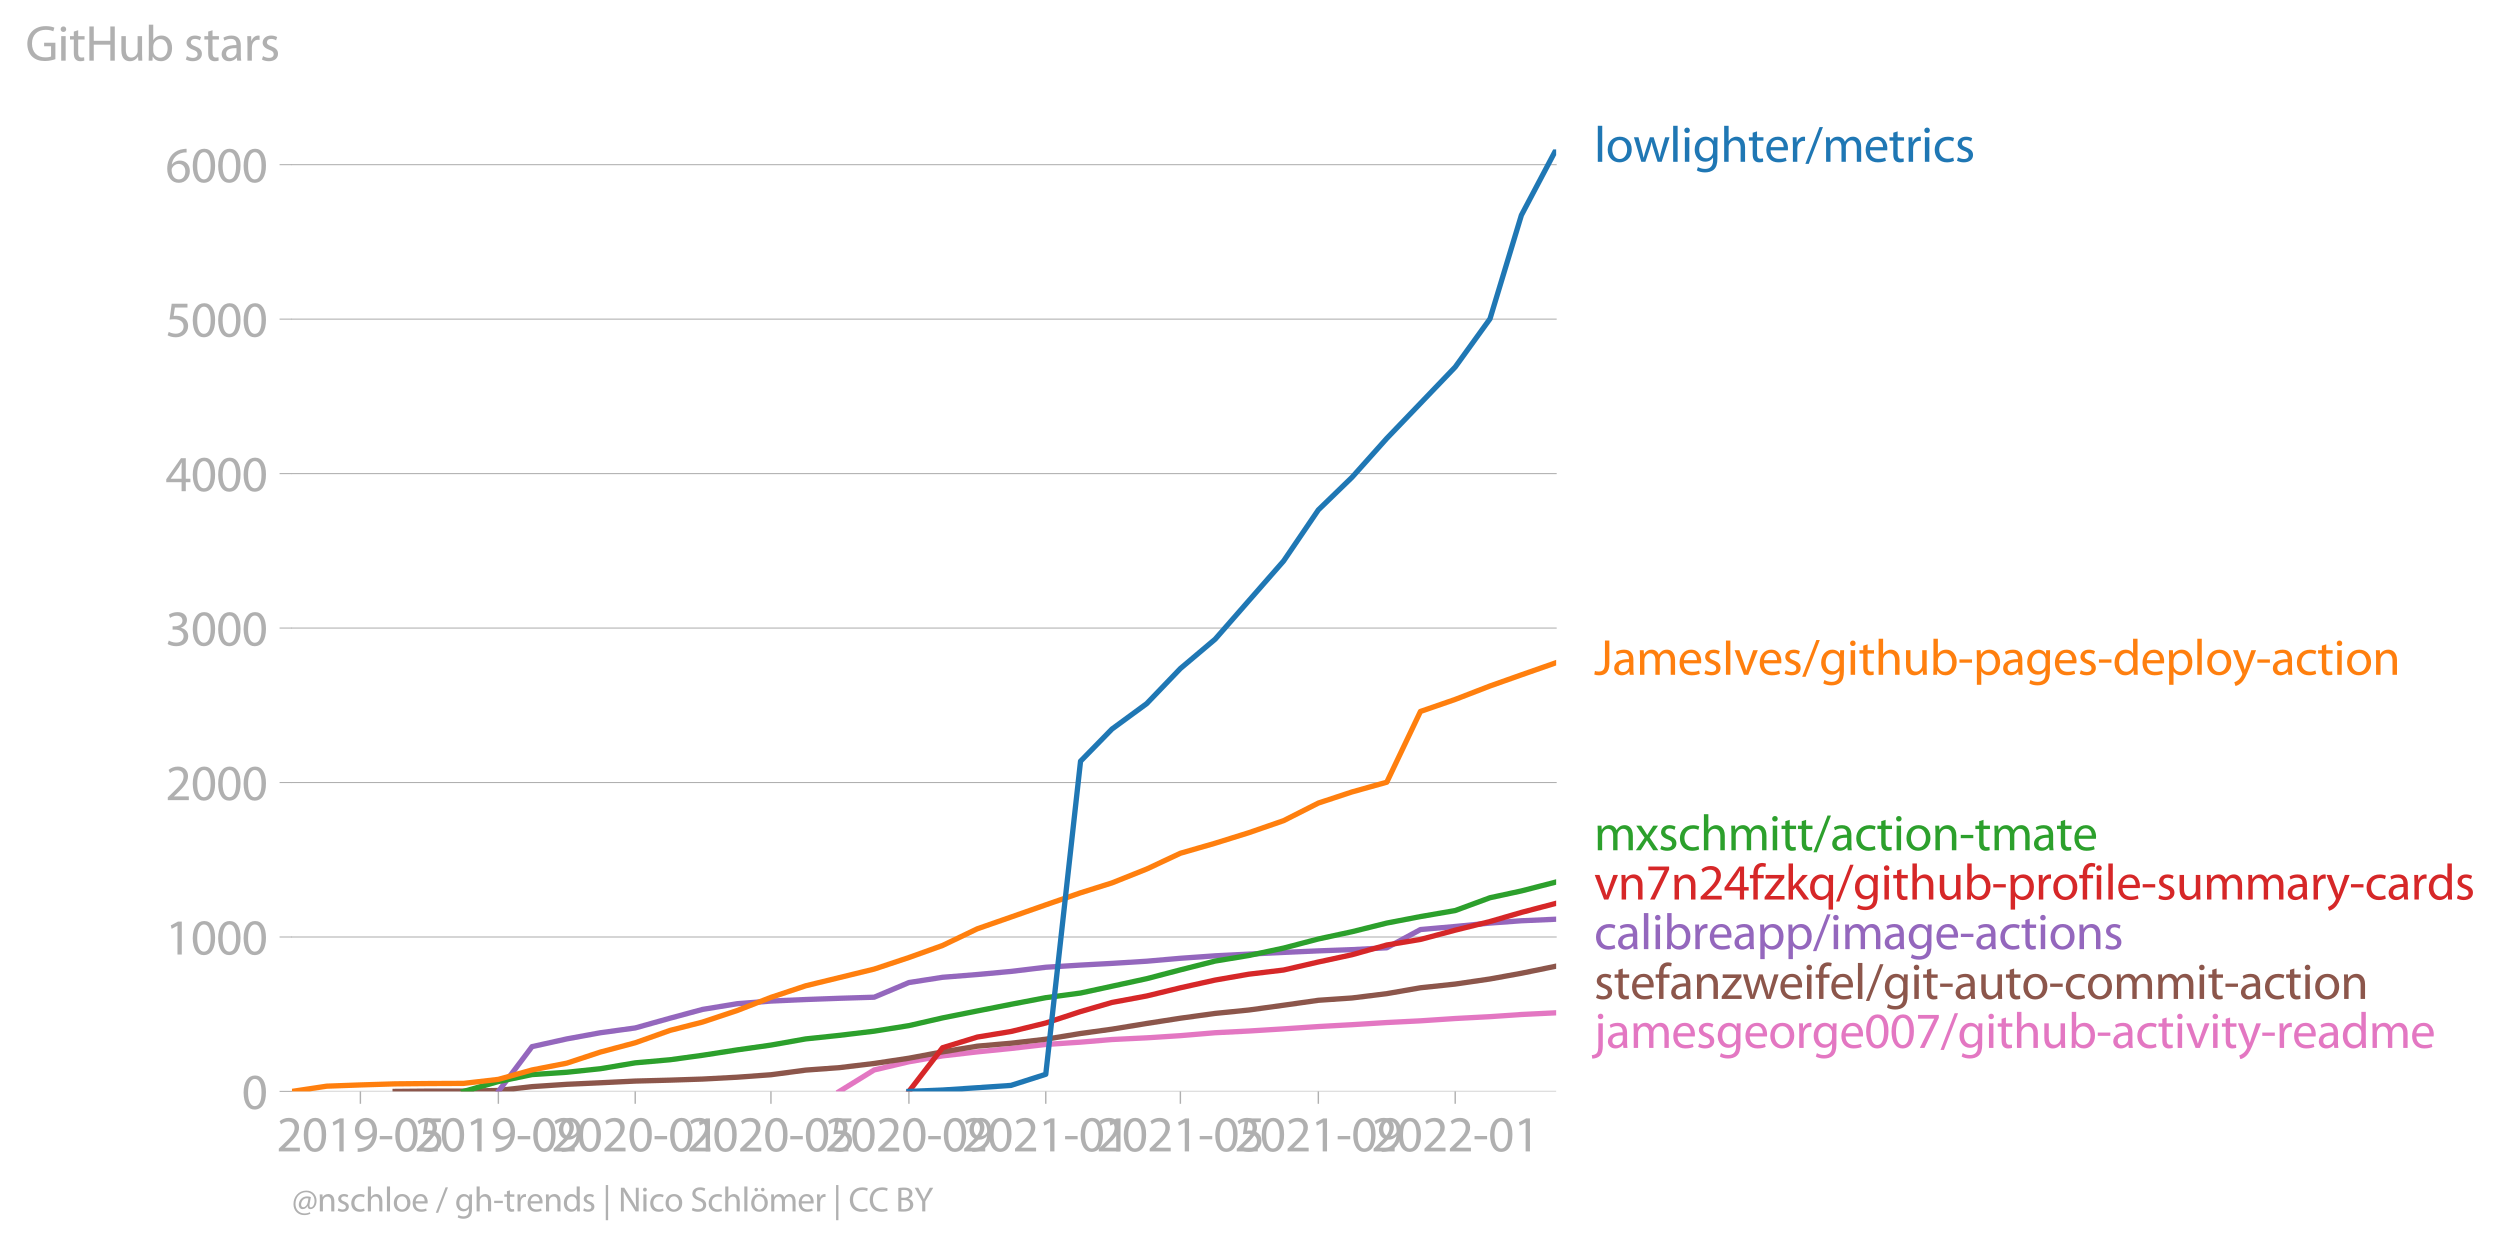 <svg xmlns:xlink="http://www.w3.org/1999/xlink" width="941.629" height="469.123" viewBox="0 0 706.222 351.842" xmlns="http://www.w3.org/2000/svg"><defs><style>*{stroke-linejoin:round;stroke-linecap:butt}</style></defs><g id="figure_1"><path d="M0 351.842h706.222V0H0v351.842z" style="fill:none" id="patch_1"/><g id="axes_1"><path d="M82.476 308.315h357.12V42.203H82.476v266.112z" style="fill:none" id="patch_2"/><g id="matplotlib.axis_1"><g id="xtick_1"><g id="line2d_1"><defs><path id="m80abba4806" d="M0 0v3.5" style="stroke:#b0b0b0;stroke-width:.4"/></defs><use xlink:href="#m80abba4806" x="101.806" y="308.315" style="fill:#b0b0b0;stroke:#b0b0b0;stroke-width:.4"/></g><g style="fill:#b0b0b0" transform="matrix(.14 0 0 -.14 78.112 325.255)" id="text_1"><defs><path id="MyriadPro-Regular-32" d="M2944 0v467H1075v13l333 307c877 845 1434 1466 1434 2234 0 595-378 1209-1274 1209-480 0-890-179-1178-422l180-397c192 160 505 352 883 352 621 0 825-390 825-813-6-627-486-1164-1548-2176L288 346V0h2656z" transform="scale(.016)"/><path id="MyriadPro-Regular-30" d="M1677 4230c-845 0-1447-768-1447-2163C243 691 794-70 1606-70c922 0 1447 780 1447 2195 0 1325-499 2105-1376 2105zm-32-435c582 0 845-672 845-1696 0-1062-276-1734-852-1734-512 0-844 614-844 1696 0 1133 358 1734 851 1734z" transform="scale(.016)"/><path id="MyriadPro-Regular-31" d="M1510 0h544v4160h-480l-908-486 108-429 724 390h12V0z" transform="scale(.016)"/><path id="MyriadPro-Regular-39" d="M614-64c135-6 314 0 519 32 448 51 889 243 1209 557 410 397 717 1037 717 1952 0 1062-525 1753-1376 1753S262 3539 262 2752c0-710 480-1274 1229-1274 416 0 749 167 979 448h20c-77-492-276-857-551-1107-237-224-544-358-870-403-192-19-333-32-455-19V-64zm1024 3866c589 0 852-544 852-1255 0-89-20-153-52-205-147-249-441-435-819-435-486 0-800 365-800 883 0 589 339 1012 813 1012h6z" transform="scale(.016)"/><path id="MyriadPro-Regular-2d" d="M192 1939v-416h1581v416H192z" transform="scale(.016)"/><path id="MyriadPro-Regular-35" d="M2771 4160H781L512 2163c154 19 339 45 576 45 832 0 1190-384 1197-922 0-556-455-902-986-902-377 0-717 128-889 230L269 186C467 58 851-70 1306-70c902 0 1548 608 1548 1420 0 525-268 884-595 1069-256 154-576 224-896 224-153 0-243-13-339-25l160 1068h1587v474z" transform="scale(.016)"/></defs><use xlink:href="#MyriadPro-Regular-32"/><use xlink:href="#MyriadPro-Regular-30" x="51.3"/><use xlink:href="#MyriadPro-Regular-31" x="102.6"/><use xlink:href="#MyriadPro-Regular-39" x="153.9"/><use xlink:href="#MyriadPro-Regular-2d" x="205.2"/><use xlink:href="#MyriadPro-Regular-30" x="235.9"/><use xlink:href="#MyriadPro-Regular-35" x="287.2"/></g></g><g id="xtick_2"><use xlink:href="#m80abba4806" x="140.782" y="308.315" style="fill:#b0b0b0;stroke:#b0b0b0;stroke-width:.4" id="line2d_2"/><g style="fill:#b0b0b0" transform="matrix(.14 0 0 -.14 117.088 325.255)" id="text_2"><use xlink:href="#MyriadPro-Regular-32"/><use xlink:href="#MyriadPro-Regular-30" x="51.3"/><use xlink:href="#MyriadPro-Regular-31" x="102.6"/><use xlink:href="#MyriadPro-Regular-39" x="153.9"/><use xlink:href="#MyriadPro-Regular-2d" x="205.2"/><use xlink:href="#MyriadPro-Regular-30" x="235.9"/><use xlink:href="#MyriadPro-Regular-39" x="287.2"/></g></g><g id="xtick_3"><use xlink:href="#m80abba4806" x="179.441" y="308.315" style="fill:#b0b0b0;stroke:#b0b0b0;stroke-width:.4" id="line2d_3"/><g style="fill:#b0b0b0" transform="matrix(.14 0 0 -.14 155.747 325.255)" id="text_3"><use xlink:href="#MyriadPro-Regular-32"/><use xlink:href="#MyriadPro-Regular-30" x="51.3"/><use xlink:href="#MyriadPro-Regular-32" x="102.6"/><use xlink:href="#MyriadPro-Regular-30" x="153.9"/><use xlink:href="#MyriadPro-Regular-2d" x="205.2"/><use xlink:href="#MyriadPro-Regular-30" x="235.9"/><use xlink:href="#MyriadPro-Regular-31" x="287.2"/></g></g><g id="xtick_4"><use xlink:href="#m80abba4806" x="217.783" y="308.315" style="fill:#b0b0b0;stroke:#b0b0b0;stroke-width:.4" id="line2d_4"/><g style="fill:#b0b0b0" transform="matrix(.14 0 0 -.14 194.089 325.255)" id="text_4"><use xlink:href="#MyriadPro-Regular-32"/><use xlink:href="#MyriadPro-Regular-30" x="51.3"/><use xlink:href="#MyriadPro-Regular-32" x="102.6"/><use xlink:href="#MyriadPro-Regular-30" x="153.9"/><use xlink:href="#MyriadPro-Regular-2d" x="205.2"/><use xlink:href="#MyriadPro-Regular-30" x="235.9"/><use xlink:href="#MyriadPro-Regular-35" x="287.2"/></g></g><g id="xtick_5"><use xlink:href="#m80abba4806" x="256.758" y="308.315" style="fill:#b0b0b0;stroke:#b0b0b0;stroke-width:.4" id="line2d_5"/><g style="fill:#b0b0b0" transform="matrix(.14 0 0 -.14 233.065 325.255)" id="text_5"><use xlink:href="#MyriadPro-Regular-32"/><use xlink:href="#MyriadPro-Regular-30" x="51.3"/><use xlink:href="#MyriadPro-Regular-32" x="102.6"/><use xlink:href="#MyriadPro-Regular-30" x="153.9"/><use xlink:href="#MyriadPro-Regular-2d" x="205.2"/><use xlink:href="#MyriadPro-Regular-30" x="235.9"/><use xlink:href="#MyriadPro-Regular-39" x="287.2"/></g></g><g id="xtick_6"><use xlink:href="#m80abba4806" x="295.417" y="308.315" style="fill:#b0b0b0;stroke:#b0b0b0;stroke-width:.4" id="line2d_6"/><g style="fill:#b0b0b0" transform="matrix(.14 0 0 -.14 271.723 325.255)" id="text_6"><use xlink:href="#MyriadPro-Regular-32"/><use xlink:href="#MyriadPro-Regular-30" x="51.3"/><use xlink:href="#MyriadPro-Regular-32" x="102.6"/><use xlink:href="#MyriadPro-Regular-31" x="153.9"/><use xlink:href="#MyriadPro-Regular-2d" x="205.2"/><use xlink:href="#MyriadPro-Regular-30" x="235.9"/><use xlink:href="#MyriadPro-Regular-31" x="287.2"/></g></g><g id="xtick_7"><use xlink:href="#m80abba4806" x="333.443" y="308.315" style="fill:#b0b0b0;stroke:#b0b0b0;stroke-width:.4" id="line2d_7"/><g style="fill:#b0b0b0" transform="matrix(.14 0 0 -.14 309.749 325.255)" id="text_7"><use xlink:href="#MyriadPro-Regular-32"/><use xlink:href="#MyriadPro-Regular-30" x="51.3"/><use xlink:href="#MyriadPro-Regular-32" x="102.6"/><use xlink:href="#MyriadPro-Regular-31" x="153.9"/><use xlink:href="#MyriadPro-Regular-2d" x="205.2"/><use xlink:href="#MyriadPro-Regular-30" x="235.9"/><use xlink:href="#MyriadPro-Regular-35" x="287.2"/></g></g><g id="xtick_8"><use xlink:href="#m80abba4806" x="372.418" y="308.315" style="fill:#b0b0b0;stroke:#b0b0b0;stroke-width:.4" id="line2d_8"/><g style="fill:#b0b0b0" transform="matrix(.14 0 0 -.14 348.724 325.255)" id="text_8"><use xlink:href="#MyriadPro-Regular-32"/><use xlink:href="#MyriadPro-Regular-30" x="51.3"/><use xlink:href="#MyriadPro-Regular-32" x="102.6"/><use xlink:href="#MyriadPro-Regular-31" x="153.9"/><use xlink:href="#MyriadPro-Regular-2d" x="205.2"/><use xlink:href="#MyriadPro-Regular-30" x="235.9"/><use xlink:href="#MyriadPro-Regular-39" x="287.2"/></g></g><g id="xtick_9"><use xlink:href="#m80abba4806" x="411.077" y="308.315" style="fill:#b0b0b0;stroke:#b0b0b0;stroke-width:.4" id="line2d_9"/><g style="fill:#b0b0b0" transform="matrix(.14 0 0 -.14 387.383 325.255)" id="text_9"><use xlink:href="#MyriadPro-Regular-32"/><use xlink:href="#MyriadPro-Regular-30" x="51.3"/><use xlink:href="#MyriadPro-Regular-32" x="102.6"/><use xlink:href="#MyriadPro-Regular-32" x="153.9"/><use xlink:href="#MyriadPro-Regular-2d" x="205.2"/><use xlink:href="#MyriadPro-Regular-30" x="235.9"/><use xlink:href="#MyriadPro-Regular-31" x="287.2"/></g></g></g><g id="matplotlib.axis_2"><g id="ytick_1"><path d="M82.476 308.315h357.12" clip-path="url(#pdb29dc4570)" style="fill:none;stroke:#b0b0b0;stroke-width:.3;stroke-linecap:square" id="line2d_10"/><g id="line2d_11"><defs><path id="m0cd2635583" d="M0 0h-3.5" style="stroke:#b0b0b0;stroke-width:.3"/></defs><use xlink:href="#m0cd2635583" x="82.476" y="308.315" style="fill:#b0b0b0;stroke:#b0b0b0;stroke-width:.3"/></g><use xlink:href="#MyriadPro-Regular-30" style="fill:#b0b0b0" transform="matrix(.14 0 0 -.14 68.295 313.285)" id="text_10"/></g><g id="ytick_2"><path d="M82.476 264.683h357.12" clip-path="url(#pdb29dc4570)" style="fill:none;stroke:#b0b0b0;stroke-width:.3;stroke-linecap:square" id="line2d_12"/><use xlink:href="#m0cd2635583" x="82.476" y="264.683" style="fill:#b0b0b0;stroke:#b0b0b0;stroke-width:.3" id="line2d_13"/><g style="fill:#b0b0b0" transform="matrix(.14 0 0 -.14 46.75 269.653)" id="text_11"><use xlink:href="#MyriadPro-Regular-31"/><use xlink:href="#MyriadPro-Regular-30" x="51.3"/><use xlink:href="#MyriadPro-Regular-30" x="102.6"/><use xlink:href="#MyriadPro-Regular-30" x="153.9"/></g></g><g id="ytick_3"><path d="M82.476 221.051h357.12" clip-path="url(#pdb29dc4570)" style="fill:none;stroke:#b0b0b0;stroke-width:.3;stroke-linecap:square" id="line2d_14"/><use xlink:href="#m0cd2635583" x="82.476" y="221.051" style="fill:#b0b0b0;stroke:#b0b0b0;stroke-width:.3" id="line2d_15"/><g style="fill:#b0b0b0" transform="matrix(.14 0 0 -.14 46.75 226.021)" id="text_12"><use xlink:href="#MyriadPro-Regular-32"/><use xlink:href="#MyriadPro-Regular-30" x="51.3"/><use xlink:href="#MyriadPro-Regular-30" x="102.6"/><use xlink:href="#MyriadPro-Regular-30" x="153.9"/></g></g><g id="ytick_4"><path d="M82.476 177.419h357.12" clip-path="url(#pdb29dc4570)" style="fill:none;stroke:#b0b0b0;stroke-width:.3;stroke-linecap:square" id="line2d_16"/><use xlink:href="#m0cd2635583" x="82.476" y="177.419" style="fill:#b0b0b0;stroke:#b0b0b0;stroke-width:.3" id="line2d_17"/><g style="fill:#b0b0b0" transform="matrix(.14 0 0 -.14 46.75 182.389)" id="text_13"><defs><path id="MyriadPro-Regular-33" d="M269 211C474 77 883-70 1350-70c999 0 1517 582 1517 1248 0 582-416 966-928 1068v13c512 186 768 551 768 979 0 506-371 992-1190 992-448 0-871-160-1088-320l147-409c179 128 499 275 832 275 518 0 730-294 730-627 0-493-519-704-928-704H896v-423h314c544 0 1068-249 1075-832 6-345-218-806-941-806-390 0-762 160-922 262L269 211z" transform="scale(.016)"/></defs><use xlink:href="#MyriadPro-Regular-33"/><use xlink:href="#MyriadPro-Regular-30" x="51.3"/><use xlink:href="#MyriadPro-Regular-30" x="102.6"/><use xlink:href="#MyriadPro-Regular-30" x="153.9"/></g></g><g id="ytick_5"><path d="M82.476 133.787h357.12" clip-path="url(#pdb29dc4570)" style="fill:none;stroke:#b0b0b0;stroke-width:.3;stroke-linecap:square" id="line2d_18"/><use xlink:href="#m0cd2635583" x="82.476" y="133.787" style="fill:#b0b0b0;stroke:#b0b0b0;stroke-width:.3" id="line2d_19"/><g style="fill:#b0b0b0" transform="matrix(.14 0 0 -.14 46.75 138.757)" id="text_14"><defs><path id="MyriadPro-Regular-34" d="M2560 0v1133h582v441h-582v2586h-608L96 1504v-371h1933V0h531zM666 1574v13l1017 1415c115 192 218 371 346 614h19c-13-218-19-435-19-653V1574H666z" transform="scale(.016)"/></defs><use xlink:href="#MyriadPro-Regular-34"/><use xlink:href="#MyriadPro-Regular-30" x="51.3"/><use xlink:href="#MyriadPro-Regular-30" x="102.6"/><use xlink:href="#MyriadPro-Regular-30" x="153.9"/></g></g><g id="ytick_6"><path d="M82.476 90.155h357.12" clip-path="url(#pdb29dc4570)" style="fill:none;stroke:#b0b0b0;stroke-width:.3;stroke-linecap:square" id="line2d_20"/><use xlink:href="#m0cd2635583" x="82.476" y="90.155" style="fill:#b0b0b0;stroke:#b0b0b0;stroke-width:.3" id="line2d_21"/><g style="fill:#b0b0b0" transform="matrix(.14 0 0 -.14 46.75 95.125)" id="text_15"><use xlink:href="#MyriadPro-Regular-35"/><use xlink:href="#MyriadPro-Regular-30" x="51.3"/><use xlink:href="#MyriadPro-Regular-30" x="102.6"/><use xlink:href="#MyriadPro-Regular-30" x="153.9"/></g></g><g id="ytick_7"><path d="M82.476 46.523h357.12" clip-path="url(#pdb29dc4570)" style="fill:none;stroke:#b0b0b0;stroke-width:.3;stroke-linecap:square" id="line2d_22"/><use xlink:href="#m0cd2635583" x="82.476" y="46.523" style="fill:#b0b0b0;stroke:#b0b0b0;stroke-width:.3" id="line2d_23"/><g style="fill:#b0b0b0" transform="matrix(.14 0 0 -.14 46.75 51.493)" id="text_16"><defs><path id="MyriadPro-Regular-36" d="M2662 4224c-102 0-243-6-409-32-525-64-986-275-1331-614-410-410-704-1056-704-1876C218 621 800-70 1690-70c864 0 1382 704 1382 1465 0 813-518 1344-1254 1344-461 0-807-217-1005-480h-19c96 685 563 1331 1446 1479 160 25 307 32 422 25v461zM1690 365c-589 0-903 505-916 1190 0 103 26 186 64 250 154 301 468 512 807 512 518 0 857-359 857-954s-326-998-806-998h-6z" transform="scale(.016)"/></defs><use xlink:href="#MyriadPro-Regular-36"/><use xlink:href="#MyriadPro-Regular-30" x="51.3"/><use xlink:href="#MyriadPro-Regular-30" x="102.6"/><use xlink:href="#MyriadPro-Regular-30" x="153.9"/></g></g><g style="fill:#b0b0b0" transform="matrix(.14 0 0 -.14 7.2 17.14)" id="text_17"><defs><path id="MyriadPro-Regular-47" d="M3770 2266H2349v-448h877V531c-128-64-378-115-743-115-1005 0-1664 646-1664 1741 0 1081 685 1734 1735 1734 435 0 723-83 953-185l135 454c-186 90-576 198-1076 198-1446 0-2329-940-2336-2227 0-672 231-1248 602-1606 422-403 960-570 1613-570 582 0 1075 147 1325 237v2074z" transform="scale(.016)"/><path id="MyriadPro-Regular-69" d="M1030 0v3098H467V0h563zM749 4320c-205 0-352-154-352-352 0-192 141-346 339-346 224 0 365 154 358 346 0 198-134 352-345 352z" transform="scale(.016)"/><path id="MyriadPro-Regular-74" d="M595 3667v-569H115v-429h480V979c0-365 58-640 218-806C947 19 1158-70 1421-70c217 0 390 38 499 83l-26 422c-83-25-172-38-326-38-314 0-422 217-422 601v1671h806v429h-806v742l-551-173z" transform="scale(.016)"/><path id="MyriadPro-Regular-48" d="M486 4314V0h557v2022h2087V0h563v4314h-563V2509H1043v1805H486z" transform="scale(.016)"/><path id="MyriadPro-Regular-75" d="M3059 3098h-563V1197c0-103-19-205-51-288-103-250-365-512-743-512-512 0-691 397-691 985v1716H448V1286C448 198 1030-70 1517-70c550 0 877 326 1024 576h13l32-506h499c-19 243-26 525-26 845v2253z" transform="scale(.016)"/><path id="MyriadPro-Regular-62" d="M467 800c0-275-13-589-25-800h486l26 512h19c230-410 589-582 1037-582 691 0 1388 550 1388 1657 7 941-537 1581-1305 1581-499 0-858-224-1056-570h-13v1946H467V800zm557 998c0 90 19 167 32 231 115 429 474 691 858 691 601 0 921-531 921-1152 0-710-352-1190-941-1190-409 0-736 268-844 659-13 64-26 134-26 205v556z" transform="scale(.016)"/><path id="MyriadPro-Regular-73" d="M250 147C467 19 781-70 1120-70c736 0 1158 390 1158 934 0 461-275 730-812 934-404 154-589 269-589 525 0 231 185 423 518 423 288 0 512-103 634-180l141 410c-173 102-448 192-762 192-666 0-1069-410-1069-909 0-371 263-678 819-877 416-153 576-300 576-569 0-256-192-461-601-461-282 0-576 115-743 224L250 147z" transform="scale(.016)"/><path id="MyriadPro-Regular-61" d="M2643 1901c0 621-230 1267-1177 1267-391 0-762-109-1018-275l128-371c218 140 518 230 806 230 634 0 704-461 704-717v-64C890 1978 224 1568 224 819c0-448 320-889 947-889 442 0 775 217 947 460h20l44-390h512c-38 211-51 474-51 742v1159zm-544-858c0-57-13-121-32-179-89-262-345-518-749-518-288 0-531 172-531 537 0 602 698 711 1312 698v-538z" transform="scale(.016)"/><path id="MyriadPro-Regular-72" d="M467 0h557v1651c0 96 13 186 26 263 76 422 358 723 755 723 77 0 134-7 192-19v531c-51 13-96 19-160 19-378 0-717-262-858-678h-25l-20 608H442c19-288 25-602 25-967V0z" transform="scale(.016)"/></defs><use xlink:href="#MyriadPro-Regular-47"/><use xlink:href="#MyriadPro-Regular-69" x="64.6"/><use xlink:href="#MyriadPro-Regular-74" x="88"/><use xlink:href="#MyriadPro-Regular-48" x="121.1"/><use xlink:href="#MyriadPro-Regular-75" x="186.3"/><use xlink:href="#MyriadPro-Regular-62" x="241.4"/><use xlink:href="#MyriadPro-Regular-20" x="298.3"/><use xlink:href="#MyriadPro-Regular-73" x="319.5"/><use xlink:href="#MyriadPro-Regular-74" x="359.1"/><use xlink:href="#MyriadPro-Regular-61" x="392.2"/><use xlink:href="#MyriadPro-Regular-72" x="440.4"/><use xlink:href="#MyriadPro-Regular-73" x="473.1"/></g></g><path d="m237.112 308.315 9.823-6.065 9.823-2.312 9.507-1.658 9.823-1.135 9.506-.96 9.823-1.134 9.824-.654 8.872-.742 9.823-.48 9.507-.611 9.823-.829 9.506-.48 9.823-.61 9.823-.655 9.507-.524 9.823-.61 9.506-.48 9.823-.655 9.824-.524 8.872-.61 9.823-.48" clip-path="url(#pdb29dc4570)" style="fill:none;stroke:#e377c2;stroke-width:1.5;stroke-linecap:square" id="line2d_24"/><path d="m111.629 308.315 9.506-.087h9.823l9.824-.175 9.506-1.09 9.823-.655 9.506-.436 9.824-.48 9.823-.262 9.19-.305 9.822-.524 9.507-.698 9.823-1.309 9.506-.698 9.823-1.178 9.823-1.484 9.507-1.789 9.823-1.614 9.506-.829 9.823-1.134 9.824-1.615 8.872-1.222 9.823-1.614 9.507-1.483 9.823-1.353 9.506-.96 9.823-1.353 9.823-1.396 9.507-.654 9.823-1.222 9.506-1.658 9.823-1.047 9.824-1.44 8.872-1.614 9.823-2.007" clip-path="url(#pdb29dc4570)" style="fill:none;stroke:#8c564b;stroke-width:1.5;stroke-linecap:square" id="line2d_25"/><path d="m140.782 308.315 9.506-12.653 9.823-2.182 9.506-1.745 9.824-1.353 9.823-2.748 9.19-2.487 9.822-1.615 9.507-.742 9.823-.436 9.506-.349 9.823-.305 9.823-4.145 9.507-1.484 9.823-.785 9.506-.873 9.823-1.178 9.824-.61 8.872-.48 9.823-.612 9.507-.829 9.823-.698 9.506-.48 9.823-.48 9.823-.436 9.507-.35 9.823-.523 9.506-5.148 9.823-.873 9.824-.96 8.872-.654 9.823-.437" clip-path="url(#pdb29dc4570)" style="fill:none;stroke:#9467bd;stroke-width:1.5;stroke-linecap:square" id="line2d_26"/><g style="fill:#1f77b4" transform="matrix(.14 0 0 -.14 450.31 45.71)" id="text_18"><defs><path id="MyriadPro-Regular-6c" d="M467 0h563v4544H467V0z" transform="scale(.016)"/><path id="MyriadPro-Regular-6f" d="M1779 3168c-857 0-1536-608-1536-1645C243 544 890-70 1728-70c749 0 1542 499 1542 1644 0 948-601 1594-1491 1594zm-13-422c666 0 928-666 928-1191 0-697-403-1203-940-1203-551 0-941 512-941 1190 0 589 288 1204 953 1204z" transform="scale(.016)"/><path id="MyriadPro-Regular-77" d="M115 3098 1050 0h512l499 1472c109 333 205 653 281 1024h13c77-365 167-672 275-1018L3104 0h512l998 3098h-556l-442-1556c-102-364-186-691-237-1004h-19c-70 313-160 640-275 1011l-480 1549h-474l-505-1575c-103-339-205-672-276-985h-19c-57 320-141 640-230 985L691 3098H115z" transform="scale(.016)"/><path id="MyriadPro-Regular-67" d="M3110 2246c0 378 13 628 26 852h-493l-25-468h-13c-135 256-429 538-967 538-710 0-1395-595-1395-1645C243 666 794 13 1562 13c480 0 812 230 985 518h13V186c0-781-422-1082-998-1082-384 0-704 115-909 243l-141-429c250-166 659-256 1030-256 391 0 826 90 1127 372 301 268 441 704 441 1414v1798zm-556-928c0-96-13-204-45-300-122-359-435-576-781-576-608 0-915 505-915 1113 0 717 384 1171 921 1171 410 0 685-268 788-595 25-77 32-160 32-256v-557z" transform="scale(.016)"/><path id="MyriadPro-Regular-68" d="M467 0h563v1869c0 109 7 192 39 269 102 307 390 563 755 563 531 0 717-423 717-922V0h563v1843c0 1069-666 1325-1082 1325-211 0-409-64-576-160-172-96-313-237-403-397h-13v1933H467V0z" transform="scale(.016)"/><path id="MyriadPro-Regular-65" d="M2957 1446c6 58 19 148 19 263 0 569-269 1459-1280 1459-902 0-1453-736-1453-1670C243 563 813-70 1766-70c493 0 832 108 1031 198l-96 403c-211-89-455-160-858-160-563 0-1049 314-1062 1075h2176zM787 1850c45 390 295 915 864 915 634 0 787-557 781-915H787z" transform="scale(.016)"/><path id="MyriadPro-Regular-2f" d="m422-256 1792 4640h-435L-6-256h428z" transform="scale(.016)"/><path id="MyriadPro-Regular-6d" d="M467 0h551v1869c0 96 12 192 44 275 90 282 346 563 698 563 429 0 646-358 646-851V0h551v1914c0 102 19 204 45 281 96 275 345 512 665 512 455 0 672-358 672-953V0h551v1824c0 1075-608 1344-1018 1344-294 0-499-77-685-218-128-96-249-230-345-403h-13c-135 365-455 621-877 621-512 0-800-275-973-570h-19l-26 500H442c19-256 25-519 25-839V0z" transform="scale(.016)"/><path id="MyriadPro-Regular-63" d="M2579 538c-160-71-371-154-691-154-614 0-1075 442-1075 1158 0 647 384 1172 1094 1172 307 0 519-71 653-148l128 436c-154 76-448 160-781 160-1011 0-1664-692-1664-1645C243 570 851-70 1786-70c416 0 742 108 889 185l-96 423z" transform="scale(.016)"/></defs><use xlink:href="#MyriadPro-Regular-6c"/><use xlink:href="#MyriadPro-Regular-6f" x="23.6"/><use xlink:href="#MyriadPro-Regular-77" x="78.5"/><use xlink:href="#MyriadPro-Regular-6c" x="152.1"/><use xlink:href="#MyriadPro-Regular-69" x="175.7"/><use xlink:href="#MyriadPro-Regular-67" x="199.1"/><use xlink:href="#MyriadPro-Regular-68" x="255"/><use xlink:href="#MyriadPro-Regular-74" x="310.5"/><use xlink:href="#MyriadPro-Regular-65" x="343.6"/><use xlink:href="#MyriadPro-Regular-72" x="393.7"/><use xlink:href="#MyriadPro-Regular-2f" x="426.4"/><use xlink:href="#MyriadPro-Regular-6d" x="460.7"/><use xlink:href="#MyriadPro-Regular-65" x="544.1"/><use xlink:href="#MyriadPro-Regular-74" x="594.2"/><use xlink:href="#MyriadPro-Regular-72" x="627.3"/><use xlink:href="#MyriadPro-Regular-69" x="660"/><use xlink:href="#MyriadPro-Regular-63" x="683.4"/><use xlink:href="#MyriadPro-Regular-73" x="728.2"/></g><g style="fill:#ff7f0e" transform="matrix(.14 0 0 -.14 450.31 190.616)" id="text_19"><defs><path id="MyriadPro-Regular-4a" d="M1370 1472c0-845-295-1069-794-1069-186 0-352 39-467 83L26 32C166-26 416-70 621-70c742 0 1305 352 1305 1497v2887h-556V1472z" transform="scale(.016)"/><path id="MyriadPro-Regular-49" d="M486 4314V0h557v4314H486z" transform="scale(.016)"/><path id="MyriadPro-Regular-76" d="M83 3098 1261 0h537l1216 3098h-588l-602-1741c-102-282-192-538-262-794h-20c-64 256-147 512-249 794L685 3098H83z" transform="scale(.016)"/><path id="MyriadPro-Regular-70" d="M467-1267h557V416h13c185-307 544-486 953-486 730 0 1408 550 1408 1664 0 940-563 1574-1312 1574-505 0-870-224-1100-602h-13l-26 532H442c12-295 25-615 25-1012v-3353zm557 3059c0 77 19 160 38 230 109 423 468 698 852 698 595 0 921-531 921-1152 0-710-345-1197-941-1197-403 0-742 269-844 659-13 71-26 148-26 231v531z" transform="scale(.016)"/><path id="MyriadPro-Regular-64" d="M2579 4544V2694h-13c-140 250-460 474-934 474-755 0-1395-634-1389-1664C243 563 819-70 1568-70c506 0 883 262 1056 608h13l25-538h506c-19 211-26 525-26 800v3744h-563zm0-3245c0-89-6-166-25-243-103-422-448-672-826-672-608 0-915 518-915 1146 0 684 345 1196 928 1196 422 0 729-294 813-652 19-71 25-167 25-237v-538z" transform="scale(.016)"/><path id="MyriadPro-Regular-79" d="M58 3098 1203 243c26-70 39-115 39-147s-20-77-45-134c-128-288-320-506-474-628-166-140-352-230-493-275l141-473c141 25 416 121 691 364 384 333 660 877 1063 1940l845 2208h-596l-614-1818c-77-224-141-461-198-646h-13c-51 185-128 428-199 633L672 3098H58z" transform="scale(.016)"/><path id="MyriadPro-Regular-6e" d="M467 0h563v1862c0 96 13 192 39 263 96 313 384 576 755 576 531 0 717-416 717-915V0h563v1850c0 1062-666 1318-1094 1318-512 0-871-288-1024-582h-13l-32 512H442c19-256 25-519 25-839V0z" transform="scale(.016)"/></defs><use xlink:href="#MyriadPro-Regular-4a"/><use xlink:href="#MyriadPro-Regular-61" x="37"/><use xlink:href="#MyriadPro-Regular-6d" x="85.2"/><use xlink:href="#MyriadPro-Regular-65" x="168.6"/><use xlink:href="#MyriadPro-Regular-73" x="218.7"/><use xlink:href="#MyriadPro-Regular-49" x="258.3"/><use xlink:href="#MyriadPro-Regular-76" x="282.2"/><use xlink:href="#MyriadPro-Regular-65" x="330.3"/><use xlink:href="#MyriadPro-Regular-73" x="380.4"/><use xlink:href="#MyriadPro-Regular-2f" x="420"/><use xlink:href="#MyriadPro-Regular-67" x="454.3"/><use xlink:href="#MyriadPro-Regular-69" x="510.2"/><use xlink:href="#MyriadPro-Regular-74" x="533.6"/><use xlink:href="#MyriadPro-Regular-68" x="566.7"/><use xlink:href="#MyriadPro-Regular-75" x="622.2"/><use xlink:href="#MyriadPro-Regular-62" x="677.3"/><use xlink:href="#MyriadPro-Regular-2d" x="734.2"/><use xlink:href="#MyriadPro-Regular-70" x="764.9"/><use xlink:href="#MyriadPro-Regular-61" x="821.8"/><use xlink:href="#MyriadPro-Regular-67" x="870"/><use xlink:href="#MyriadPro-Regular-65" x="925.9"/><use xlink:href="#MyriadPro-Regular-73" x="976"/><use xlink:href="#MyriadPro-Regular-2d" x="1015.6"/><use xlink:href="#MyriadPro-Regular-64" x="1046.3"/><use xlink:href="#MyriadPro-Regular-65" x="1102.7"/><use xlink:href="#MyriadPro-Regular-70" x="1152.8"/><use xlink:href="#MyriadPro-Regular-6c" x="1209.7"/><use xlink:href="#MyriadPro-Regular-6f" x="1233.3"/><use xlink:href="#MyriadPro-Regular-79" x="1288.2"/><use xlink:href="#MyriadPro-Regular-2d" x="1335.3"/><use xlink:href="#MyriadPro-Regular-61" x="1366"/><use xlink:href="#MyriadPro-Regular-63" x="1414.2"/><use xlink:href="#MyriadPro-Regular-74" x="1459"/><use xlink:href="#MyriadPro-Regular-69" x="1492.1"/><use xlink:href="#MyriadPro-Regular-6f" x="1515.5"/><use xlink:href="#MyriadPro-Regular-6e" x="1570.4"/></g><g style="fill:#2ca02c" transform="matrix(.14 0 0 -.14 450.31 240.189)" id="text_20"><defs><path id="MyriadPro-Regular-78" d="m102 3098 1050-1517L51 0h621l448 698c115 185 224 345 326 537h13c109-185 211-358 333-537L2246 0h640L1798 1600l1056 1498h-608l-435-660c-102-166-205-326-307-512h-19c-103 173-199 333-314 506l-441 666H102z" transform="scale(.016)"/></defs><use xlink:href="#MyriadPro-Regular-6d"/><use xlink:href="#MyriadPro-Regular-78" x="83.4"/><use xlink:href="#MyriadPro-Regular-73" x="129.7"/><use xlink:href="#MyriadPro-Regular-63" x="169.3"/><use xlink:href="#MyriadPro-Regular-68" x="214.1"/><use xlink:href="#MyriadPro-Regular-6d" x="269.6"/><use xlink:href="#MyriadPro-Regular-69" x="353"/><use xlink:href="#MyriadPro-Regular-74" x="376.4"/><use xlink:href="#MyriadPro-Regular-74" x="409.5"/><use xlink:href="#MyriadPro-Regular-2f" x="442.6"/><use xlink:href="#MyriadPro-Regular-61" x="476.9"/><use xlink:href="#MyriadPro-Regular-63" x="525.1"/><use xlink:href="#MyriadPro-Regular-74" x="569.9"/><use xlink:href="#MyriadPro-Regular-69" x="603"/><use xlink:href="#MyriadPro-Regular-6f" x="626.4"/><use xlink:href="#MyriadPro-Regular-6e" x="681.3"/><use xlink:href="#MyriadPro-Regular-2d" x="736.8"/><use xlink:href="#MyriadPro-Regular-74" x="767.5"/><use xlink:href="#MyriadPro-Regular-6d" x="800.6"/><use xlink:href="#MyriadPro-Regular-61" x="884"/><use xlink:href="#MyriadPro-Regular-74" x="932.2"/><use xlink:href="#MyriadPro-Regular-65" x="965.3"/></g><g style="fill:#d62728" transform="matrix(.14 0 0 -.14 450.31 254.105)" id="text_21"><defs><path id="MyriadPro-Regular-37" d="M365 4160v-467h2035v-13L595 0h583l1811 3789v371H365z" transform="scale(.016)"/><path id="MyriadPro-Regular-66" d="M1082 0v2669h748v429h-748v166c0 474 121 896 601 896 160 0 275-32 359-70l76 435c-108 45-281 89-480 89-262 0-544-83-755-288-262-249-358-646-358-1081v-147H90v-429h435V0h557z" transform="scale(.016)"/><path id="MyriadPro-Regular-7a" d="M115 0h2515v448H819v13c141 160 269 313 397 486l1382 1799 7 352H243v-455h1677v-13c-141-166-269-313-403-480L115 326V0z" transform="scale(.016)"/><path id="MyriadPro-Regular-6b" d="M1024 4544H467V0h557v1165l288 320L2381 0h685L1702 1824l1197 1274h-678l-909-1069c-90-109-198-243-275-352h-13v2867z" transform="scale(.016)"/><path id="MyriadPro-Regular-71" d="M2579-1267h563v3513c0 320 7 589 20 852h-532l-19-468h-13c-153 301-473 538-953 538-653 0-1402-512-1402-1670C243 557 832-70 1555-70c499 0 845 243 1011 550h13v-1747zm0 2528c0-83-19-192-45-269-128-390-441-614-806-614-621 0-915 537-915 1152 0 697 352 1190 934 1190 423 0 723-294 807-640 19-70 25-160 25-237v-582z" transform="scale(.016)"/></defs><use xlink:href="#MyriadPro-Regular-76"/><use xlink:href="#MyriadPro-Regular-6e" x="48.1"/><use xlink:href="#MyriadPro-Regular-37" x="103.6"/><use xlink:href="#MyriadPro-Regular-6e" x="154.9"/><use xlink:href="#MyriadPro-Regular-32" x="210.4"/><use xlink:href="#MyriadPro-Regular-34" x="261.7"/><use xlink:href="#MyriadPro-Regular-66" x="313"/><use xlink:href="#MyriadPro-Regular-7a" x="342.2"/><use xlink:href="#MyriadPro-Regular-6b" x="385"/><use xlink:href="#MyriadPro-Regular-71" x="431.9"/><use xlink:href="#MyriadPro-Regular-2f" x="488.2"/><use xlink:href="#MyriadPro-Regular-67" x="522.5"/><use xlink:href="#MyriadPro-Regular-69" x="578.4"/><use xlink:href="#MyriadPro-Regular-74" x="601.8"/><use xlink:href="#MyriadPro-Regular-68" x="634.9"/><use xlink:href="#MyriadPro-Regular-75" x="690.4"/><use xlink:href="#MyriadPro-Regular-62" x="745.5"/><use xlink:href="#MyriadPro-Regular-2d" x="802.4"/><use xlink:href="#MyriadPro-Regular-70" x="833.1"/><use xlink:href="#MyriadPro-Regular-72" x="890"/><use xlink:href="#MyriadPro-Regular-6f" x="922.7"/><use xlink:href="#MyriadPro-Regular-66" x="977.6"/><use xlink:href="#MyriadPro-Regular-69" x="1006.8"/><use xlink:href="#MyriadPro-Regular-6c" x="1030.2"/><use xlink:href="#MyriadPro-Regular-65" x="1053.8"/><use xlink:href="#MyriadPro-Regular-2d" x="1103.9"/><use xlink:href="#MyriadPro-Regular-73" x="1134.6"/><use xlink:href="#MyriadPro-Regular-75" x="1174.2"/><use xlink:href="#MyriadPro-Regular-6d" x="1229.3"/><use xlink:href="#MyriadPro-Regular-6d" x="1312.7"/><use xlink:href="#MyriadPro-Regular-61" x="1396.1"/><use xlink:href="#MyriadPro-Regular-72" x="1444.3"/><use xlink:href="#MyriadPro-Regular-79" x="1477"/><use xlink:href="#MyriadPro-Regular-2d" x="1524.1"/><use xlink:href="#MyriadPro-Regular-63" x="1554.8"/><use xlink:href="#MyriadPro-Regular-61" x="1599.6"/><use xlink:href="#MyriadPro-Regular-72" x="1647.8"/><use xlink:href="#MyriadPro-Regular-64" x="1680.5"/><use xlink:href="#MyriadPro-Regular-73" x="1736.9"/></g><g style="fill:#9467bd" transform="matrix(.14 0 0 -.14 450.31 268.111)" id="text_22"><use xlink:href="#MyriadPro-Regular-63"/><use xlink:href="#MyriadPro-Regular-61" x="44.8"/><use xlink:href="#MyriadPro-Regular-6c" x="93"/><use xlink:href="#MyriadPro-Regular-69" x="116.6"/><use xlink:href="#MyriadPro-Regular-62" x="140"/><use xlink:href="#MyriadPro-Regular-72" x="196.9"/><use xlink:href="#MyriadPro-Regular-65" x="229.6"/><use xlink:href="#MyriadPro-Regular-61" x="279.7"/><use xlink:href="#MyriadPro-Regular-70" x="327.9"/><use xlink:href="#MyriadPro-Regular-70" x="384.8"/><use xlink:href="#MyriadPro-Regular-2f" x="441.7"/><use xlink:href="#MyriadPro-Regular-69" x="476"/><use xlink:href="#MyriadPro-Regular-6d" x="499.4"/><use xlink:href="#MyriadPro-Regular-61" x="582.8"/><use xlink:href="#MyriadPro-Regular-67" x="631"/><use xlink:href="#MyriadPro-Regular-65" x="686.9"/><use xlink:href="#MyriadPro-Regular-2d" x="737"/><use xlink:href="#MyriadPro-Regular-61" x="767.7"/><use xlink:href="#MyriadPro-Regular-63" x="815.9"/><use xlink:href="#MyriadPro-Regular-74" x="860.7"/><use xlink:href="#MyriadPro-Regular-69" x="893.8"/><use xlink:href="#MyriadPro-Regular-6f" x="917.2"/><use xlink:href="#MyriadPro-Regular-6e" x="972.1"/><use xlink:href="#MyriadPro-Regular-73" x="1027.6"/></g><g style="fill:#8c564b" transform="matrix(.14 0 0 -.14 450.31 282.188)" id="text_23"><use xlink:href="#MyriadPro-Regular-73"/><use xlink:href="#MyriadPro-Regular-74" x="39.6"/><use xlink:href="#MyriadPro-Regular-65" x="72.7"/><use xlink:href="#MyriadPro-Regular-66" x="122.8"/><use xlink:href="#MyriadPro-Regular-61" x="152"/><use xlink:href="#MyriadPro-Regular-6e" x="200.2"/><use xlink:href="#MyriadPro-Regular-7a" x="255.7"/><use xlink:href="#MyriadPro-Regular-77" x="298.5"/><use xlink:href="#MyriadPro-Regular-65" x="372.1"/><use xlink:href="#MyriadPro-Regular-69" x="422.2"/><use xlink:href="#MyriadPro-Regular-66" x="445.6"/><use xlink:href="#MyriadPro-Regular-65" x="474.8"/><use xlink:href="#MyriadPro-Regular-6c" x="524.9"/><use xlink:href="#MyriadPro-Regular-2f" x="548.5"/><use xlink:href="#MyriadPro-Regular-67" x="582.8"/><use xlink:href="#MyriadPro-Regular-69" x="638.7"/><use xlink:href="#MyriadPro-Regular-74" x="662.1"/><use xlink:href="#MyriadPro-Regular-2d" x="695.2"/><use xlink:href="#MyriadPro-Regular-61" x="725.9"/><use xlink:href="#MyriadPro-Regular-75" x="774.1"/><use xlink:href="#MyriadPro-Regular-74" x="829.2"/><use xlink:href="#MyriadPro-Regular-6f" x="862.3"/><use xlink:href="#MyriadPro-Regular-2d" x="917.2"/><use xlink:href="#MyriadPro-Regular-63" x="947.9"/><use xlink:href="#MyriadPro-Regular-6f" x="992.7"/><use xlink:href="#MyriadPro-Regular-6d" x="1047.6"/><use xlink:href="#MyriadPro-Regular-6d" x="1131"/><use xlink:href="#MyriadPro-Regular-69" x="1214.4"/><use xlink:href="#MyriadPro-Regular-74" x="1237.8"/><use xlink:href="#MyriadPro-Regular-2d" x="1270.9"/><use xlink:href="#MyriadPro-Regular-61" x="1301.6"/><use xlink:href="#MyriadPro-Regular-63" x="1349.8"/><use xlink:href="#MyriadPro-Regular-74" x="1394.6"/><use xlink:href="#MyriadPro-Regular-69" x="1427.7"/><use xlink:href="#MyriadPro-Regular-6f" x="1451.1"/><use xlink:href="#MyriadPro-Regular-6e" x="1506"/></g><g style="fill:#e377c2" transform="matrix(.14 0 0 -.14 450.31 296.028)" id="text_24"><defs><path id="MyriadPro-Regular-6a" d="M-230-1350c300 0 710 102 960 352 275 281 371 672 371 1273v2823H538V493c0-743-58-992-212-1165C192-819-32-890-288-909l58-441zM826 4320c-212 0-359-154-359-352 0-186 135-346 346-346 224 0 358 160 352 346 0 198-135 352-339 352z" transform="scale(.016)"/></defs><use xlink:href="#MyriadPro-Regular-6a"/><use xlink:href="#MyriadPro-Regular-61" x="24.3"/><use xlink:href="#MyriadPro-Regular-6d" x="72.5"/><use xlink:href="#MyriadPro-Regular-65" x="155.9"/><use xlink:href="#MyriadPro-Regular-73" x="206"/><use xlink:href="#MyriadPro-Regular-67" x="245.6"/><use xlink:href="#MyriadPro-Regular-65" x="301.5"/><use xlink:href="#MyriadPro-Regular-6f" x="351.6"/><use xlink:href="#MyriadPro-Regular-72" x="406.5"/><use xlink:href="#MyriadPro-Regular-67" x="439.2"/><use xlink:href="#MyriadPro-Regular-65" x="495.1"/><use xlink:href="#MyriadPro-Regular-30" x="545.2"/><use xlink:href="#MyriadPro-Regular-30" x="596.5"/><use xlink:href="#MyriadPro-Regular-37" x="647.8"/><use xlink:href="#MyriadPro-Regular-2f" x="699.1"/><use xlink:href="#MyriadPro-Regular-67" x="733.4"/><use xlink:href="#MyriadPro-Regular-69" x="789.3"/><use xlink:href="#MyriadPro-Regular-74" x="812.7"/><use xlink:href="#MyriadPro-Regular-68" x="845.8"/><use xlink:href="#MyriadPro-Regular-75" x="901.3"/><use xlink:href="#MyriadPro-Regular-62" x="956.4"/><use xlink:href="#MyriadPro-Regular-2d" x="1013.3"/><use xlink:href="#MyriadPro-Regular-61" x="1044"/><use xlink:href="#MyriadPro-Regular-63" x="1092.2"/><use xlink:href="#MyriadPro-Regular-74" x="1137"/><use xlink:href="#MyriadPro-Regular-69" x="1170.1"/><use xlink:href="#MyriadPro-Regular-76" x="1193.5"/><use xlink:href="#MyriadPro-Regular-69" x="1241.6"/><use xlink:href="#MyriadPro-Regular-74" x="1265"/><use xlink:href="#MyriadPro-Regular-79" x="1298.1"/><use xlink:href="#MyriadPro-Regular-2d" x="1345.2"/><use xlink:href="#MyriadPro-Regular-72" x="1375.9"/><use xlink:href="#MyriadPro-Regular-65" x="1408.6"/><use xlink:href="#MyriadPro-Regular-61" x="1458.7"/><use xlink:href="#MyriadPro-Regular-64" x="1506.9"/><use xlink:href="#MyriadPro-Regular-6d" x="1563.3"/><use xlink:href="#MyriadPro-Regular-65" x="1646.7"/></g><g style="fill:#b0b0b0" transform="matrix(.097 0 0 -.097 82.476 342.213)" id="text_25"><defs><path id="MyriadPro-Regular-40" d="M2867 1632c-70-397-409-870-781-870-281 0-422 204-422 486 0 621 454 1152 1018 1152 147 0 256-26 320-45l-135-723zm384-1773c-262-147-601-224-966-224-947 0-1645 666-1645 1735 0 1299 877 2131 1920 2131 992 0 1549-672 1549-1600 0-743-365-1178-691-1171-212 6-288 230-192 716l217 1159c-166 77-409 134-685 134-889 0-1516-723-1516-1517 0-505 320-806 691-806 384 0 678 186 902 563h26c-19-390 217-563 473-563 602 0 1140 563 1140 1523 0 1069-749 1856-1863 1856-1421 0-2336-1145-2336-2464C275 96 1165-672 2214-672c429 0 788 70 1140 256l-103 275z" transform="scale(.016)"/><path id="MyriadPro-Regular-7c" d="M550 4800v-6400h429v6400H550z" transform="scale(.016)"/><path id="MyriadPro-Regular-4e" d="M1011 0v1843c0 717-13 1235-45 1779l20 7c217-467 505-960 806-1440L3162 0h563v4314h-525V2509c0-672 13-1197 64-1773l-13-6c-205 441-454 896-774 1401L1094 4314H486V0h525z" transform="scale(.016)"/><path id="MyriadPro-Regular-53" d="M269 211C499 58 954-70 1370-70c1017 0 1510 582 1510 1248 0 633-371 985-1101 1267-595 230-857 429-857 832 0 294 224 646 812 646 391 0 679-128 820-205l153 455c-192 109-512 211-953 211-839 0-1396-499-1396-1171 0-608 436-973 1140-1223 582-224 812-454 812-857 0-435-332-736-902-736-384 0-749 128-998 281L269 211z" transform="scale(.016)"/><path id="MyriadPro-Regular-f6" d="M1165 3648c185 0 313 154 313 326 0 186-134 327-313 327s-327-147-327-327c0-172 135-326 320-326h7zm1184 0c185 0 313 154 313 326 0 186-134 327-313 327s-320-147-320-327c0-172 128-326 313-326h7zm-570-480c-857 0-1536-608-1536-1645C243 544 890-70 1728-70c749 0 1542 499 1542 1644 0 948-601 1594-1491 1594zm-13-422c666 0 928-666 928-1191 0-697-403-1203-940-1203-551 0-941 512-941 1190 0 589 288 1204 953 1204z" transform="scale(.016)"/><path id="MyriadPro-Regular-43" d="M3386 582c-224-108-570-179-909-179-1050 0-1658 679-1658 1735 0 1132 672 1779 1683 1779 359 0 660-77 871-179l134 454c-147 77-486 192-1024 192-1337 0-2253-915-2253-2266C230 704 1146-70 2362-70c524 0 934 108 1139 211l-115 441z" transform="scale(.016)"/><path id="MyriadPro-Regular-42" d="M486 13c186-26 480-51 864-51 704 0 1191 128 1492 403 217 211 364 493 364 864 0 640-480 979-889 1081v13c454 167 729 531 729 947 0 340-134 596-358 762-269 218-627 314-1184 314-390 0-774-39-1018-90V13zm557 3865c90 20 237 39 493 39 563 0 947-199 947-704 0-416-345-723-934-723h-506v1388zm0-1811h461c608 0 1114-243 1114-832 0-627-532-838-1108-838-198 0-358 6-467 25v1645z" transform="scale(.016)"/><path id="MyriadPro-Regular-59" d="M2010 0v1837l1446 2477h-634l-620-1191c-167-326-314-608-436-889h-12c-135 300-263 563-429 889L717 4314H83l1363-2484V0h564z" transform="scale(.016)"/></defs><use xlink:href="#MyriadPro-Regular-40"/><use xlink:href="#MyriadPro-Regular-6e" x="73.7"/><use xlink:href="#MyriadPro-Regular-73" x="129.2"/><use xlink:href="#MyriadPro-Regular-63" x="168.8"/><use xlink:href="#MyriadPro-Regular-68" x="213.6"/><use xlink:href="#MyriadPro-Regular-6c" x="269.1"/><use xlink:href="#MyriadPro-Regular-6f" x="292.7"/><use xlink:href="#MyriadPro-Regular-65" x="347.6"/><use xlink:href="#MyriadPro-Regular-20" x="397.7"/><use xlink:href="#MyriadPro-Regular-2f" x="418.9"/><use xlink:href="#MyriadPro-Regular-20" x="453.2"/><use xlink:href="#MyriadPro-Regular-67" x="474.4"/><use xlink:href="#MyriadPro-Regular-68" x="530.3"/><use xlink:href="#MyriadPro-Regular-2d" x="585.8"/><use xlink:href="#MyriadPro-Regular-74" x="616.5"/><use xlink:href="#MyriadPro-Regular-72" x="649.6"/><use xlink:href="#MyriadPro-Regular-65" x="682.3"/><use xlink:href="#MyriadPro-Regular-6e" x="732.4"/><use xlink:href="#MyriadPro-Regular-64" x="787.9"/><use xlink:href="#MyriadPro-Regular-73" x="844.3"/><use xlink:href="#MyriadPro-Regular-20" x="883.9"/><use xlink:href="#MyriadPro-Regular-7c" x="905.1"/><use xlink:href="#MyriadPro-Regular-20" x="929"/><use xlink:href="#MyriadPro-Regular-4e" x="950.2"/><use xlink:href="#MyriadPro-Regular-69" x="1016"/><use xlink:href="#MyriadPro-Regular-63" x="1039.4"/><use xlink:href="#MyriadPro-Regular-6f" x="1084.2"/><use xlink:href="#MyriadPro-Regular-20" x="1139.1"/><use xlink:href="#MyriadPro-Regular-53" x="1160.3"/><use xlink:href="#MyriadPro-Regular-63" x="1209.6"/><use xlink:href="#MyriadPro-Regular-68" x="1254.4"/><use xlink:href="#MyriadPro-Regular-6c" x="1309.9"/><use xlink:href="#MyriadPro-Regular-f6" x="1333.5"/><use xlink:href="#MyriadPro-Regular-6d" x="1388.4"/><use xlink:href="#MyriadPro-Regular-65" x="1471.8"/><use xlink:href="#MyriadPro-Regular-72" x="1521.9"/><use xlink:href="#MyriadPro-Regular-20" x="1554.6"/><use xlink:href="#MyriadPro-Regular-7c" x="1575.8"/><use xlink:href="#MyriadPro-Regular-20" x="1599.7"/><use xlink:href="#MyriadPro-Regular-43" x="1620.9"/><use xlink:href="#MyriadPro-Regular-43" x="1678.9"/><use xlink:href="#MyriadPro-Regular-20" x="1736.9"/><use xlink:href="#MyriadPro-Regular-42" x="1758.1"/><use xlink:href="#MyriadPro-Regular-59" x="1812.3"/></g><path d="m256.758 308.315 9.507-12.348 9.823-3.01 9.506-1.571 9.823-2.4 9.824-3.229 8.872-2.574 9.823-1.832 9.507-2.313 9.823-2.182 9.506-1.658 9.823-1.178 9.823-2.268 9.507-2.051 9.823-2.749 9.506-1.57 9.823-2.619 9.824-2.443 8.872-2.574 9.823-2.575" clip-path="url(#pdb29dc4570)" style="fill:none;stroke:#d62728;stroke-width:1.5;stroke-linecap:square" id="line2d_27"/><path d="m130.958 308.315 9.824-2.792 9.506-1.964 9.823-.654 9.506-1.004 9.824-1.658 9.823-.872 9.19-1.266 9.822-1.527 9.507-1.352 9.823-1.746 9.506-1.003 9.823-1.178 9.823-1.571 9.507-2.182 9.823-1.963 9.506-1.876 9.823-1.876 9.824-1.31 8.872-1.92 9.823-2.137 9.507-2.487 9.823-2.487 9.506-1.571 9.823-2.094 9.823-2.575 9.507-2.05 9.823-2.444 9.506-1.832 9.823-1.702 9.824-3.621 8.872-1.92 9.823-2.53" clip-path="url(#pdb29dc4570)" style="fill:none;stroke:#2ca02c;stroke-width:1.5;stroke-linecap:square" id="line2d_28"/><path d="m82.476 308.315 9.823-1.483 9.507-.35 9.823-.305 9.506-.087 9.823-.044 9.824-1.134 9.506-2.662 9.823-1.92 9.506-3.141 9.824-2.618 9.823-3.49 9.19-2.357 9.822-3.272 9.507-3.709 9.823-3.272 9.506-2.313 9.823-2.4 9.823-3.272 9.507-3.403 9.823-4.712 9.506-3.316 9.823-3.447 9.824-3.404 8.872-2.792 9.823-3.927 9.507-4.45 9.823-2.837 9.506-2.967 9.823-3.403 9.823-4.974 9.507-3.141 9.823-2.75 9.506-19.983 9.823-3.403 9.824-3.796 8.872-3.142 9.823-3.446" clip-path="url(#pdb29dc4570)" style="fill:none;stroke:#ff7f0e;stroke-width:1.5;stroke-linecap:square" id="line2d_29"/><path d="m256.758 308.315 9.507-.393 9.823-.654 9.506-.654 9.823-3.142 9.824-88.442 8.872-9.076 9.823-7.199 9.507-9.904 9.823-8.29 9.506-10.865 9.823-11.213 9.823-14.443 9.507-9.206 9.823-10.995 9.506-9.905 9.823-10.253 9.824-13.613 8.872-29.278 9.823-18.587" clip-path="url(#pdb29dc4570)" style="fill:none;stroke:#1f77b4;stroke-width:1.5;stroke-linecap:square" id="line2d_30"/></g></g><defs><clipPath id="pdb29dc4570"><path d="M82.476 42.203h357.12v266.112H82.476z"/></clipPath></defs></svg>